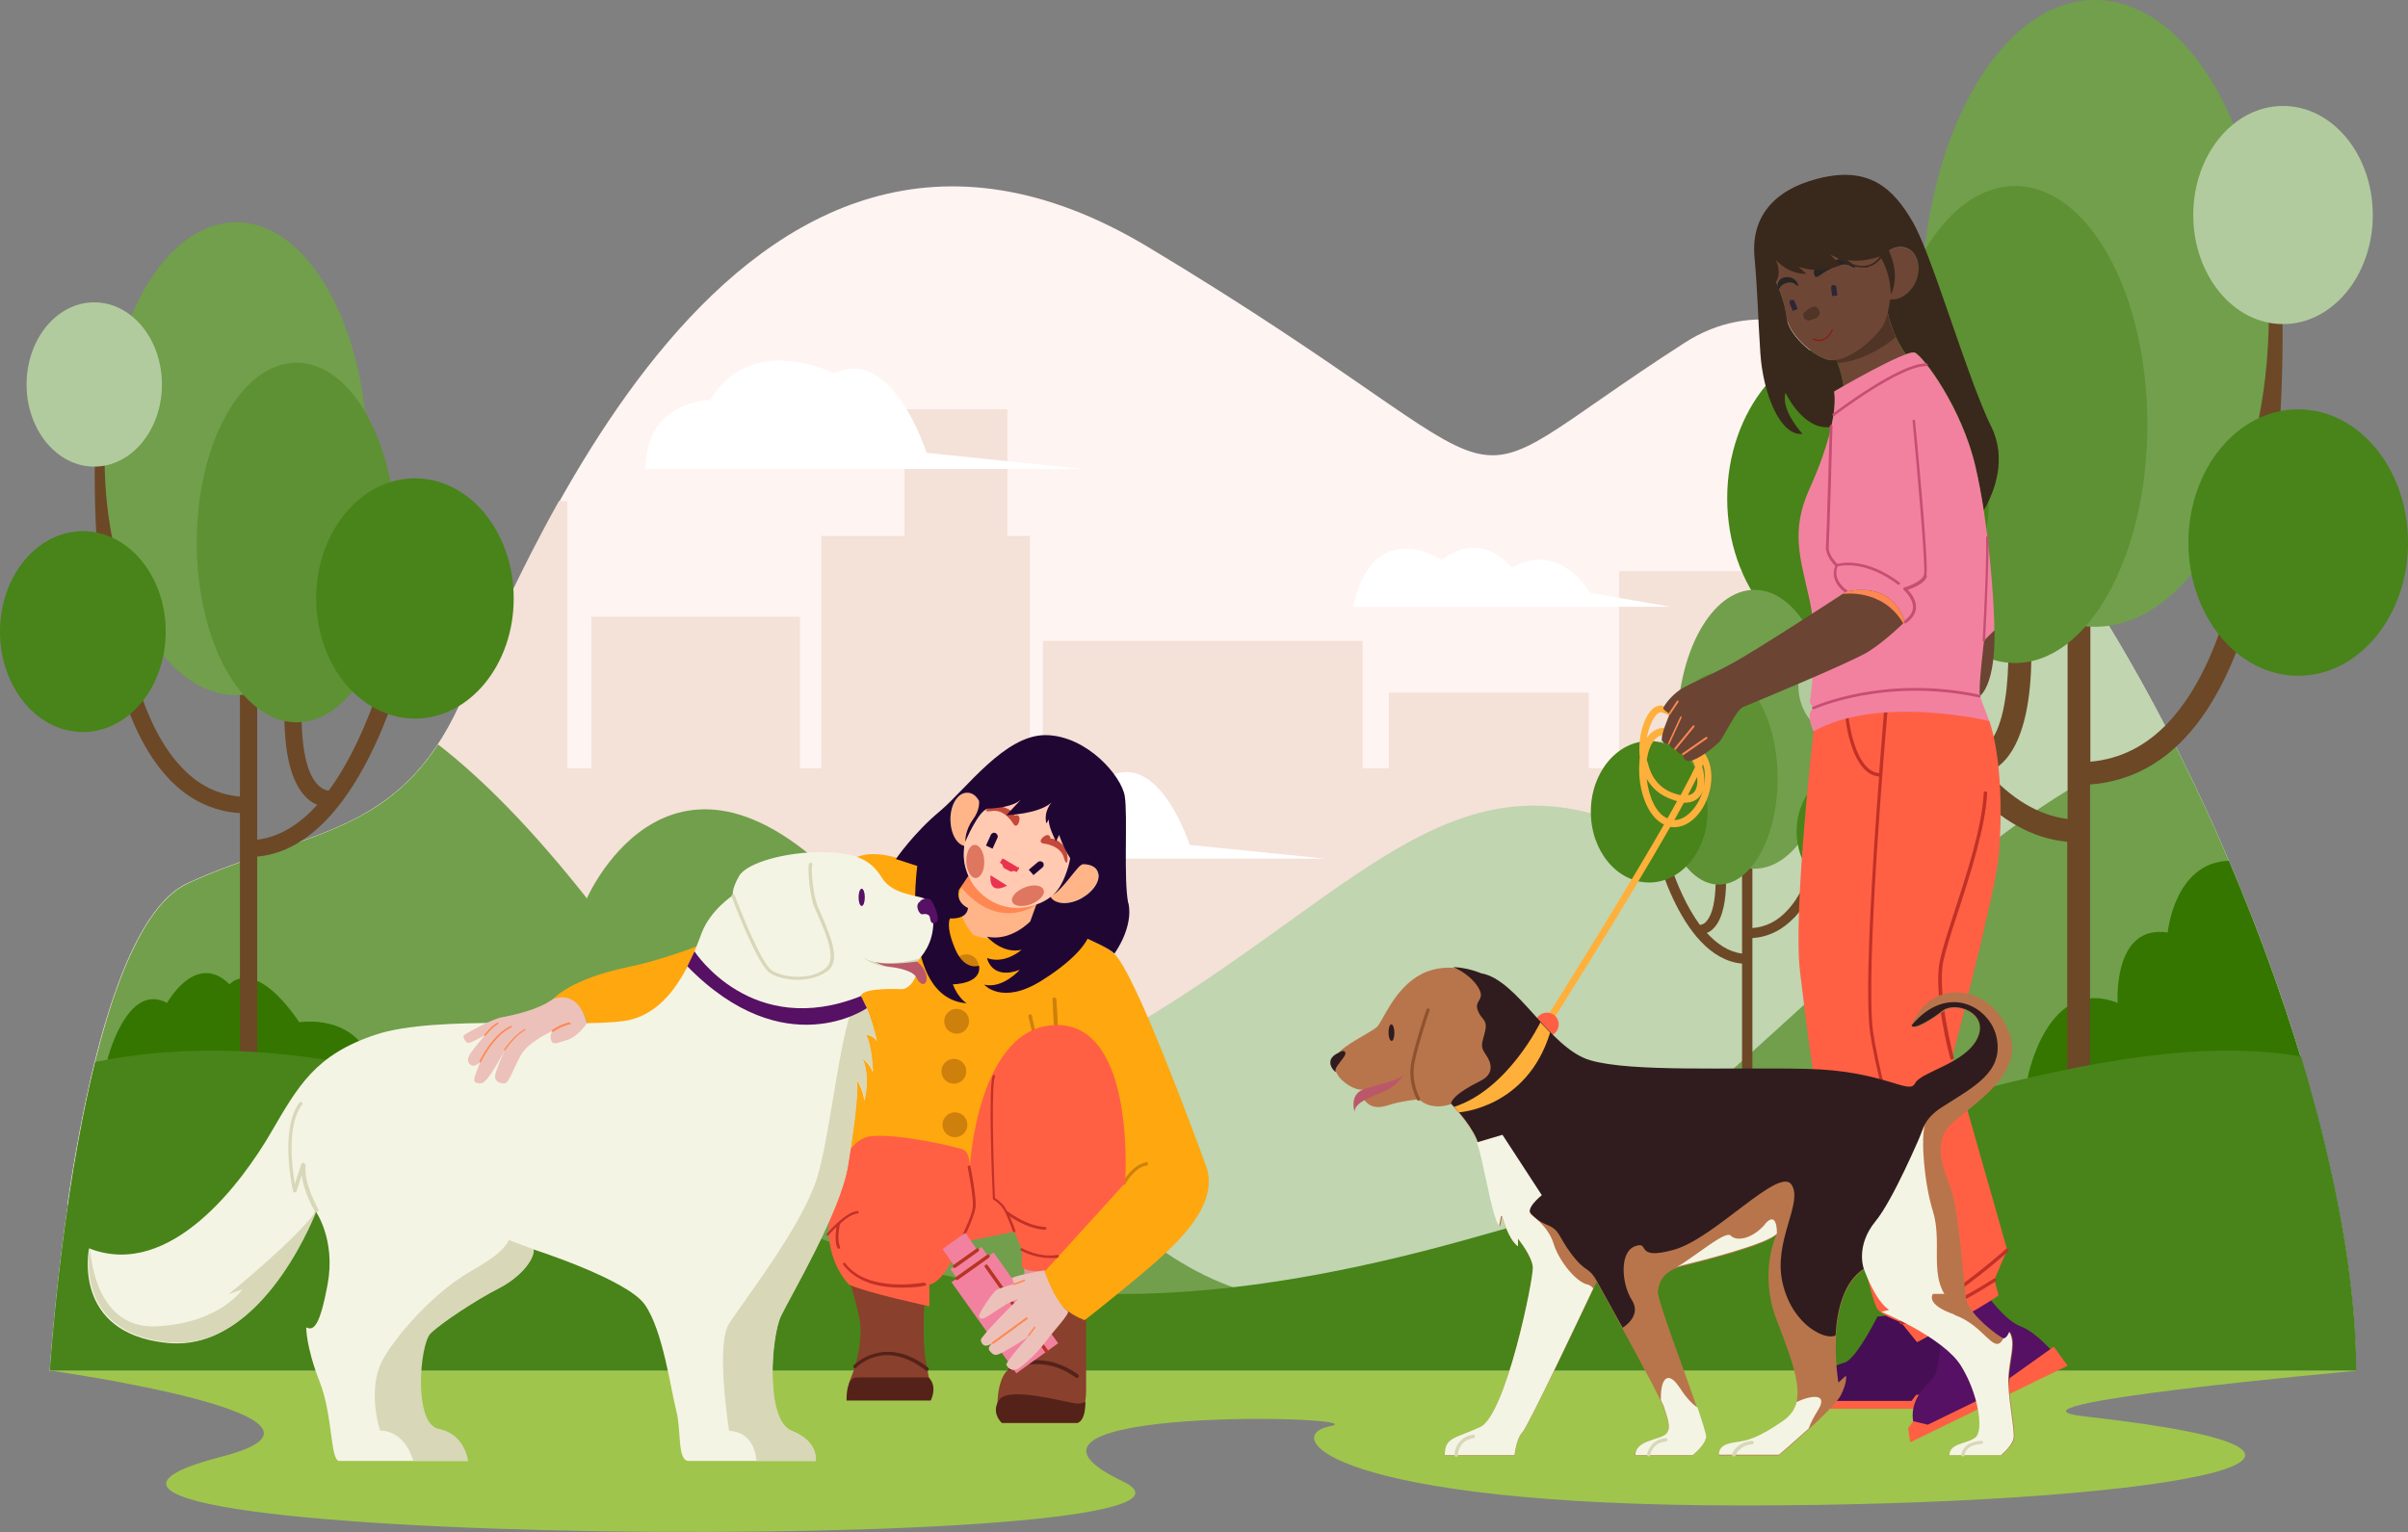 <?xml version="1.0" encoding="UTF-8"?>
<svg id="Calque_2" xmlns="http://www.w3.org/2000/svg" version="1.1" viewBox="0 0 697.5 443.9">
  <rect x="0" y="0" width="697.5" height="443.9" fill="#808080" stroke="none"/>
  <!-- Generator: Adobe Illustrator 29.7.1, SVG Export Plug-In . SVG Version: 2.1.1 Build 8)  -->
  <defs>
    <style>
      .st0 {
        fill: #2c2636;
      }

      .st1 {
        fill: #ea344f;
      }

      .st2 {
        fill: #b2cb9e;
      }

      .st3 {
        fill: #ffa70e;
      }

      .st4 {
        fill: #c4493a;
      }

      .st5 {
        fill: #5d9133;
      }

      .st6 {
        fill: #f2819f;
      }

      .st7 {
        fill: #ecc1ba;
      }

      .st8 {
        fill: #460e54;
      }

      .st9 {
        fill: #de9595;
      }

      .st10 {
        fill: #d8d7b8;
      }

      .st11 {
        fill: #ff8752;
      }

      .st12 {
        fill: #89402d;
      }

      .st13 {
        fill: #9fc54d;
      }

      .st14 {
        fill: #f4f4e4;
      }

      .st15 {
        fill: #488419;
      }

      .st16 {
        fill: #f4e1d7;
      }

      .st17 {
        fill: #c0d5b0;
      }

      .st18 {
        fill: #561064;
      }

      .st19 {
        fill: #200633;
      }

      .st20 {
        fill: #301c1e;
      }

      .st21 {
        fill: #df7660;
      }

      .st22 {
        fill: #719f4c;
      }

      .st23 {
        fill: #ffb588;
      }

      .st24 {
        fill: #ce800d;
      }

      .st25 {
        fill: #6b4433;
      }

      .st26 {
        fill: #ba586a;
      }

      .st27 {
        fill: #fff;
      }

      .st28 {
        fill: #8e1711;
      }

      .st29 {
        fill: #fef4f2;
      }

      .st30 {
        fill: #39281c;
      }

      .st31 {
        fill: #c13127;
      }

      .st32 {
        fill: #8e5230;
      }

      .st33 {
        fill: #b8754b;
      }

      .st34 {
        fill: #ff6044;
      }

      .st35 {
        fill: #503426;
      }

      .st36 {
        fill: #c64e73;
      }

      .st37 {
        fill: #ffb03b;
      }

      .st38 {
        fill: #542218;
      }

      .st39 {
        fill: #b73423;
      }

      .st40 {
        fill: #6c4826;
      }

      .st41 {
        fill: #ffcab1;
      }

      .st42 {
        fill: #272525;
      }

      .st43 {
        fill: #347600;
      }

      .st44 {
        fill: #6e4635;
      }
    </style>
  </defs>
  <g id="OBJECTS">
    <g>
      <g>
        <path class="st29" d="M14.4,397.2s8-126.4,40-141.2c32-14.8,59.4-13,77.2-48.4C149.4,172.2,211.8-1,332.6,71.6c120.8,72.6,78.9,76.9,155.4,27.7,76.4-49.1,194.4,181.9,194.4,297.9H14.4Z"/>
        <g>
          <path class="st16" d="M526.9,222.6v-57.1h-57.9v57.1h-8.8v-21.9h-57.9v21.9h-7.6v-36.9h-92.6v36.9h-3.8v-67.3h-6.5v-36.7h-29.8v36.7h-24.1v67.3h-6.2v-43.9h-60.4v43.9h-7v-77.4h-2.4c-14.8,26.4-24.8,51.2-30.4,62.3-17.8,35.4-45.2,33.6-77.2,48.4-18.8,8.7-29.3,55.7-34.8,93.1h657.5c-7.8-39.9-23.6-85.1-43.8-126.4h-106.5,0Z"/>
          <path class="st17" d="M14.4,397.2h668c0-67.8-40.3-175-89.1-242.5-2-1-4-1.9-5.9-2.7-79.1-31.2-116.4,87.1-116.4,87.1-63.5-26.1-91.5,44.1-194.3,83.1-70.8,26.9-136.5-41.5-170.5-86.7-14.8,8.6-32.4,11.5-51.7,20.4-32,14.8-40,141.2-40,141.2h0Z"/>
          <g>
            <path class="st27" d="M392,175.8h91.9l-23.2-4s-8.9-15.3-22.8-7.3c0,0-8.3-11.3-20.3-2.3,0,0-19.7-13.2-25.7,13.6Z"/>
            <path class="st27" d="M187.1,135.9h126.8l-45.5-4.7s-9.9-31.3-26.8-23c0,0-23.9-12.3-35.9,7.7,0,0-18.7,0-18.7,20h0Z"/>
            <path class="st27" d="M274.2,248.8h109.8l-39.4-4s-8.6-27.1-23.2-19.9c0,0-20.6-10.7-31,6.6,0,0-16.1,0-16.1,17.3h0Z"/>
          </g>
          <path class="st22" d="M54.4,256c-32,14.8-40,141.2-40,141.2h668c0-49.6-21.5-120.1-52.2-180.9-61.6,8.7-163.7,151.2-230.8,160.4-70.9,9.7-96-52.5-149.8-114.2-53.8-61.7-79.6-2.2-79.6-2.2-15.8-20-30.1-34.5-43.1-44.6-17.8,27.1-43.2,26.7-72.5,40.3h0Z"/>
          <g>
            <path class="st43" d="M627.9,270.2c-16-2.5-14.5,20.4-14.5,20.4-20.5-8.1-26.1,21.8-26.1,21.8l82.5,5.7c-6.2-22.5-14.5-45.9-24.2-68.7-15.8.5-17.7,20.8-17.7,20.8h0Z"/>
            <path class="st43" d="M31.1,307.1s5.6-22.8,17.3-16.5c0,0,8.3-15.1,18.1-5.4,0,0,6.9-8.4,20.2,11,0,0,17.7-3,21.8,14.2l-77.5-3.3h0Z"/>
          </g>
          <g>
            <g>
              <path class="st40" d="M117.1,181.6c-1.3-.3-2.7.6-2.9,1.9,0,.4-6,28-19,45.6-1.3-.2-2.5-.9-3.5-2.1-6-6.9-4.4-27.6-3.3-35,.2-1.4-.7-2.6-2.1-2.8-1.3-.2-2.6.7-2.8,2.1-.4,2.9-4.1,29.1,4.5,39,1.1,1.3,2.4,2.3,3.9,2.9-4.9,5.4-10.7,9.3-17.4,10.1v-82.1c0-1.4-1.1-2.5-2.5-2.5s-2.5,1.1-2.5,2.5v69.6c-6.6-.6-12.3-3.4-17.2-8.8-24.7-26.5-19.4-102.6-19.3-103.3,0-1.4-.9-2.6-2.3-2.7-1.4,0-2.6.9-2.7,2.3-.2,3.2-5.5,78.9,20.6,107,5.8,6.3,12.9,9.8,20.9,10.3v76.7c0,1.4,1.1,2.5,2.5,2.5s2.5-1.1,2.5-2.5v-64.1c31.6-2.9,44.1-61.2,44.6-63.7.3-1.3-.6-2.7-1.9-2.9h0Z"/>
              <g>
                <ellipse class="st22" cx="68.4" cy="132.9" rx="38.1" ry="68.5"/>
                <ellipse class="st5" cx="85.9" cy="157.2" rx="28.9" ry="52.1"/>
                <ellipse class="st15" cx="120.2" cy="173.4" rx="28.6" ry="34.8"/>
                <ellipse class="st15" cx="24" cy="183" rx="24" ry="29.1"/>
                <ellipse class="st2" cx="27.3" cy="111.4" rx="19.6" ry="23.8"/>
              </g>
            </g>
            <g>
              <path class="st40" d="M542.3,155.3c1.8-.4,3.5.8,3.9,2.6.1.5,8,37.1,25.2,60.4,1.8-.3,3.3-1.2,4.6-2.7,7.9-9.2,5.8-36.6,4.4-46.4-.3-1.8,1-3.5,2.8-3.7,1.8-.3,3.5,1,3.7,2.8.6,3.9,5.4,38.6-5.9,51.7-1.5,1.7-3.2,3-5.1,3.9,6.5,7.2,14.2,12.3,23,13.4v-108.8c0-1.8,1.5-3.3,3.3-3.3s3.3,1.5,3.3,3.3v92.2c8.8-.8,16.3-4.6,22.8-11.6,32.7-35.2,25.7-135.9,25.6-136.9-.1-1.8,1.2-3.4,3-3.5,1.8-.1,3.4,1.2,3.5,3,.3,4.2,7.3,104.6-27.3,141.9-7.7,8.3-17,12.9-27.7,13.7v101.6c0,1.8-1.5,3.3-3.3,3.3s-3.3-1.5-3.3-3.3v-85c-41.8-3.9-58.4-81.1-59.1-84.5-.4-1.8.8-3.5,2.5-3.9h0Z"/>
              <g>
                <ellipse class="st22" cx="606.8" cy="90.8" rx="50.4" ry="90.8"/>
                <ellipse class="st5" cx="583.7" cy="123" rx="38.3" ry="69.1"/>
                <ellipse class="st15" cx="538.2" cy="144.4" rx="37.9" ry="46.1"/>
                <ellipse class="st15" cx="665.7" cy="157.2" rx="31.8" ry="38.6"/>
                <ellipse class="st2" cx="661.3" cy="62.3" rx="26" ry="31.6"/>
              </g>
            </g>
            <g>
              <path class="st40" d="M479.5,240c.8-.2,1.6.3,1.7,1.1,0,.2,3.5,16.5,11.2,26.9.8-.1,1.5-.5,2-1.2,3.5-4.1,2.6-16.3,2-20.7-.1-.8.4-1.5,1.2-1.7.8-.1,1.5.4,1.7,1.2.3,1.7,2.4,17.2-2.6,23-.7.8-1.4,1.4-2.3,1.7,2.9,3.2,6.3,5.5,10.2,6v-48.4c0-.8.7-1.5,1.5-1.5s1.5.7,1.5,1.5v41c3.9-.3,7.3-2,10.2-5.2,14.5-15.6,11.4-60.5,11.4-60.9,0-.8.5-1.5,1.3-1.6.8,0,1.5.6,1.6,1.4.1,1.9,3.2,46.6-12.2,63.1-3.5,3.7-7.6,5.8-12.3,6.1v45.2c0,.8-.7,1.5-1.5,1.5s-1.5-.7-1.5-1.5v-37.8c-18.6-1.7-26-36.1-26.3-37.6-.2-.8.3-1.6,1.1-1.7h0Z"/>
              <g>
                <ellipse class="st22" cx="508.2" cy="211.3" rx="22.4" ry="40.4"/>
                <ellipse class="st5" cx="497.9" cy="225.6" rx="17" ry="30.7"/>
                <ellipse class="st15" cx="477.7" cy="235.2" rx="16.9" ry="20.5"/>
                <ellipse class="st15" cx="534.5" cy="240.9" rx="14.1" ry="17.2"/>
                <ellipse class="st2" cx="532.5" cy="198.6" rx="11.6" ry="14.1"/>
              </g>
            </g>
          </g>
          <path class="st15" d="M666.4,306.1c-54.3-9.4-129.5,21.8-242.1,53.2-138.3,38.5-184.6-1.9-275.1-37.1-55.9-21.7-97.8-19.4-121.6-14.5-10,40.5-13.1,89.4-13.1,89.4h668c0-26-6-57.9-16-91.1h0Z"/>
          <path class="st13" d="M14.4,397.2h668s-109.3,9.8-78.5,13.2c102.9,11.5,19.1,25.8-99.2,25.8s-134.4-20.1-119.3-23c15-3-106.4-6-60.2,16s-362.3,19-260.8-7.2c44.8-11.6-50-24.9-50-24.9h0Z"/>
        </g>
      </g>
      <g>
        <g>
          <g>
            <g>
              <g>
                <path class="st12" d="M246.6,372.9s1.3,4,2.3,8.8c1,4.8-.2,10.7-1.2,14.1s-1.9,4.3-1.9,6.2h23.8s-.5-2.3-1.5-8-.6-19.8.6-22.5c1.1-2.7-24.8-9.5-22.2,1.3h0Z"/>
                <g>
                  <path class="st38" d="M248.4,399.2s-3.2-1.1-3.2,6.6h24.4s2.1-4-.6-6.7h-20.6Z"/>
                  <path class="st38" d="M268.9,396.3c-12.7-9.9-21.5-.8-21.6-.7-.2.2-.2.5,0,.7s.5.2.7,0c.3-.4,8.3-8.5,20.2.8,0,0,.2.1.3.1s.3,0,.4-.2c.2-.2.1-.5,0-.7h0Z"/>
                </g>
              </g>
              <g>
                <polygon class="st9" points="296.6 365.8 297.2 383.1 311.6 383.1 313.9 364.5 296.6 365.8"/>
                <path class="st12" d="M289,407.8h24.4s1.2.1,1.2-5.1v-23.8s-14.1-5.8-21.1,1.5l-.9,16.1s-3.7,1.4-3.7,11.3h0Z"/>
                <path class="st38" d="M314.4,406.1s-.8.8-3.2.5-18.9-4.9-21.7-1.1c-2.7,3.8.7,6.8.7,6.8h21.8s2.4-.1,2.4-6.2h0Z"/>
                <path class="st38" d="M312.3,398.3c-10.7-7.8-19.8-2.3-19.9-2.2-.2.1-.3.5-.2.7.1.2.5.3.7.2,0,0,8.6-5.2,18.8,2.2,0,0,.2,0,.3,0,.1,0,.3,0,.4-.2.2-.2.1-.5-.1-.7h0Z"/>
              </g>
            </g>
            <g>
              <path class="st23" d="M301.3,261.7s-5.7,7.2-6,18.1c0,0-19.4-1.2-26.9-15.5,0,0,12.1-5.9,14.1-15.5l18.8,12.9h0Z"/>
              <path class="st11" d="M282.5,248.8c-.6,3.1-2.3,5.8-4.3,8.1,11.1,13.3,21.9,5.3,21.9,5.3h.8c.2-.3.4-.5.4-.5l-18.8-12.9h0Z"/>
            </g>
            <g>
              <path class="st3" d="M298.2,267s18.5,3.9,24.4,9.2c6,5.3,22.4,49.9,26.7,61.5,4.3,11.6-8.7,23.2-20.1,32.7-11.4,9.4-15,12.1-15,12.1,0,0-11.4-3.5-11.7-15.9,0,0,16.9-16.8,23.2-23.6l-85.5-2.6,4.6-61.2s-35.6,15.5-42.8,17c-7.3,1.5-25.3.2-25.3.2l-6.6.2s-1.8-8.9-9.9-7.1c0,0,4.8-5.8,21.7-9.3s41.3-14,53.1-23c11.7-8.9,13.7-10.2,20.3-9.6,6.6.7,24,8,24,8,0,0-4.8,6.4,2.6,15.3,0,0,10.3,4.4,16.5-3.9h0Z"/>
              <g>
                <g>
                  <circle class="st24" cx="276.3" cy="310.4" r="3.6"/>
                  <circle class="st24" cx="277.1" cy="295.9" r="3.6"/>
                  <path class="st24" d="M283.5,280.1c0,2-1.6,3.6-3.6,3.6s-3.6-1.6-3.6-3.6,1.6-3.6,3.6-3.6,3.6,1.6,3.6,3.6Z"/>
                  <path class="st24" d="M280.2,325.9c0,2-1.6,3.6-3.6,3.6s-3.6-1.6-3.6-3.6,1.6-3.6,3.6-3.6,3.6,1.6,3.6,3.6Z"/>
                </g>
                <g>
                  <path class="st24" d="M332,336.8c-4.1.7-6.7,5.6-6.8,5.8-.1.2,0,.5.2.7,0,0,.1,0,.2,0,.2,0,.4-.1.4-.3,0,0,2.5-4.7,6.1-5.3.3,0,.5-.3.4-.6,0-.3-.3-.5-.6-.4Z"/>
                  <path class="st24" d="M305.9,289.5c0-.3-.3-.5-.5-.5-.3,0-.5.2-.5.5,0,1.1.6,17,2.6,30.6-5-8.1-8.6-25.6-8.6-25.8,0-.3-.3-.4-.6-.4-.3,0-.4.3-.4.6.2.8,4.3,20.6,10,27.8,1.2,7.6,2.9,14.2,5.2,16.6.1.1.2.1.4.1s.2,0,.4-.1c.2-.2.2-.5,0-.7-6.2-6.4-7.8-48.4-7.9-48.8h0Z"/>
                </g>
              </g>
            </g>
            <g>
              <path class="st34" d="M302.6,368.1s-4.6.9-6.6-1v-5.1l-2.2-5.1-15.6,3.1s-4.4,11.5-9,12.2v6.3s-18.5-4-23.3-6.3c0,0-6.6-6.4-5.8-17.8.7-11.4,4.5-24.4,12.3-25.2,7.8-.8,25,3.1,26.8,4s1.7,5,1.7,5c0,0,2.3-41.2,25.3-41.2s19.7,45.8,19.7,45.8l-23,25.3h0Z"/>
              <g>
                <path class="st31" d="M292.3,352.3c2,1.4,6.3,3.9,10.4,4h0c.2,0,.4-.2.4-.4,0-.2-.1-.4-.4-.4-5.1-.2-10.5-4.2-11.1-4.7-.2-.4-.4-.8-.6-1.1-.9-1.3-2.3-2.3-2.8-2.6-.6-13.2-1-33.3,0-35.1.1-.2,0-.4-.1-.5s-.4,0-.5.1c-1.4,2.6-.2,32.3,0,35.7,0,.1,0,.2.2.3,0,0,1.8,1.1,2.7,2.5,1,1.4,2.9,6.6,2.9,6.7,0,.1.2.2.4.2s0,0,.1,0c.2,0,.3-.3.2-.5,0-.1-.9-2.5-1.8-4.4h0Z"/>
                <path class="st31" d="M306.3,363.6c-5.4.9-10.1-1.9-10.2-1.9-.2-.1-.4,0-.5.1-.1.2,0,.4.1.5s3.8,2.2,8.4,2.2,1.5,0,2.3-.2c.2,0,.3-.2.3-.4,0-.2-.2-.3-.4-.3h0Z"/>
                <path class="st31" d="M280.6,337.8c-.2,0-.3.2-.3.4,0,0,1.7,8.4,1.5,11.4-.2,3-4,10.1-4,10.2,0,.2,0,.4.2.5,0,0,.1,0,.2,0,.1,0,.3,0,.3-.2.2-.3,3.8-7.4,4.1-10.5.2-3.1-1.4-11.2-1.5-11.6,0-.2-.2-.3-.4-.3Z"/>
                <path class="st31" d="M267.7,371.6c-.2,0-16.3,3.2-22.9-5.6-.1-.2-.4-.2-.5,0-.2.1-.2.4,0,.5,4.1,5.4,11.2,6.6,16.6,6.6s6.8-.6,7.1-.6c.2,0,.3-.2.3-.4,0-.2-.2-.3-.4-.3h0Z"/>
                <path class="st31" d="M243.2,360.9c-.8-2.2,0-5.7.1-6.3,1.6-1.5,3.6-2.9,5.1-3,.2,0,.4-.2.3-.4,0-.2-.2-.4-.4-.3-3.6.4-8.6,6.3-8.8,6.6-.1.2-.1.4,0,.5,0,0,.2,0,.2,0s.2,0,.3-.1c0,0,.9-1.1,2.3-2.4-.2,1.4-.5,3.9.1,5.7,0,.1.1.3.2.4,0,.1.2.2.3.2s.1,0,.2,0c.2,0,.3-.3.2-.5,0-.1,0-.2-.1-.3h0Z"/>
              </g>
            </g>
            <g>
              <g>
                <path class="st23" d="M313.3,260.2c.8-.5,1.6-1,2.2-1.6,1.8-1.6,2.8-3.5,2.6-5.2,0-.4-.2-.8-.4-1.2-1-1.8-3.6-2.3-6.5-1.5-.9.2-1.7.6-2.6,1.1-3.8,2.1-5.8,5.7-4.5,8,0,0,0,0,0,.1h0c1.4,2.2,5.4,2.3,9,.3h0Z"/>
                <path class="st23" d="M280.2,229.7c-2.6,0-4.8,3.4-4.9,7.7,0,3.9,1.7,7.1,4,7.7h0c.2,0,.5.1.7.1,2.6,0,4.8-3.4,4.9-7.7,0-1.1-.1-2.2-.4-3.1-.7-2.8-2.4-4.7-4.4-4.7h0Z"/>
              </g>
              <path class="st41" d="M286.5,260.7c2.9,1.8,6.2,2.6,9.4,2.3,4.8-.3,9.4-2.9,12.1-7.3l10.4-16.6-26.5-16.6-10.4,16.6c-1.9,3-2.6,6.4-2.3,9.6.4,4.7,2.9,9.2,7.2,11.9h0Z"/>
              <g>
                <g>
                  <path class="st4" d="M302.2,244.4s5,.4,6,4.2,1.8-1.2-.2-3.6c-2.1-2.3-3.7-2-3.7-2,0,0,0-.6-.4-.9-1-.8-3.8,1.9-1.7,2.3h0Z"/>
                  <path class="st4" d="M293.5,238.7s-2.4-4.4-6.3-3.7c-3.9.6.3-2.2,3.3-1.2,3,.9,3.4,2.5,3.4,2.5,0,0,.6-.2,1,0,1.1.6-.2,4.2-1.3,2.5Z"/>
                </g>
                <g>
                  <path class="st21" d="M293.2,261.2c-.5-1.3,1.2-3.1,3.7-4.1s5-.6,5.4.8c.5,1.3-1.2,3.1-3.7,4.1-2.5.9-5,.6-5.4-.8Z"/>
                  <path class="st21" d="M282.3,244.8c-1.4,0-2.5,2.3-2.4,4.9.1,2.7,1.4,4.8,2.8,4.7s2.5-2.3,2.4-4.9c-.1-2.7-1.4-4.8-2.8-4.7Z"/>
                </g>
                <path class="st1" d="M294.9,251.3h-.1c0,0-1.8-1.1-1.8-1.1l-.4-.2-1.8-1.1h-.1c-.2-.2-.4-.2-.4,0l-.6.9c0,.1,0,.3.2.4h.1c0,0,.6.5.5.9,0,0-.1.1.6.6.1,0,.2.1.4.2l.4.2c0,0,.2.1.4.2.7.4.8.2.8.2.3-.3,1,0,1,0h.1c.2.2.4.2.4,0l.6-.9c0-.1,0-.3-.2-.4h0Z"/>
                <path class="st1" d="M286.9,253.6l4.8,3s-5.3,3.2-4.8-3Z"/>
                <g>
                  <path class="st19" d="M287.5,245.9l-1.9-.9,1.4-3.1c.2-.5.9-.8,1.4-.5h0c.2.1.4.3.5.5.1.3.2.6,0,.9l-1.4,3.1h0Z"/>
                  <path class="st19" d="M299.4,253.6l-1.4-1.6,2.6-2.2c.5-.4,1.1-.3,1.5.1h0c.2.2.2.4.2.7,0,.3-.1.6-.4.8l-2.6,2.2h0Z"/>
                </g>
              </g>
              <path class="st19" d="M326.8,261.7c-1.4-7.1-.1-25.2-1-31s-10.9-17.5-22.8-17.7-23.1,15.6-30.7,22c-7.6,6.3-12.8,13.9-12.8,13.9l6.2,2s-5.3,38.2,14.3,39.8c0,0-2.5-1.5-4-5.5,0,0,8.4,0,7.6-5.4,0,0-4.2,1.7-7-5s-1.4-8.7-1.4-8.7c0,0,4.8.5,5.2-3,0,0-3.4-1.4-2.7-4.9,0-.2.1-.5.3-.7l2.5-3.7h0c-.7-1.6-1.2-3.3-1.3-5.1-.1-1.2,0-2.4.1-3.6-2.3-.6-4-3.8-4-7.7,0-4.3,2.2-7.8,4.9-7.7,1.4,0,2.6.9,3.4,2.4,0,.3.3,2.5-1.8,5.4-2.3,3.1-2.2,6.4-2.2,6.4,0,0,3.9-9.3,6.6-9.6h0c2.6-.1,7.5-.6,9.6-2.7l-4.3,4.6s9.4-.3,13.1-3.7c0,0-2.4,2.6-1.5,6.1l.7-1.2s-.3,1.8,2.1,6.4l.9-1.9s.9,3.1,3.2,6.8h0s-1.2,7.1-4.9,10.6c0,0,1.3-.7,4.4-4.5,2.5-3.1,3.3-4.2,4.2-4.4,1.9,0,3.4.6,4.1,1.8.2.4.3.8.4,1.2.2,1.6-.8,3.6-2.6,5.2-.6.6-1.4,1.1-2.2,1.6-3.7,2.1-7.7,1.9-9.1-.3h0c-1.3,1-2.7,1.7-4.1,2.2l-1.8,4.9s-5.6,5.9-12.5,4.4c0,0,4.4,5.1,10,3.8,0,0-4.7,4.3-10,2.4,0,0,1.3,6.5,9.5,3.4,0,0-5,5.6-10.3,4.3,0,0,5.1,6,16.5-1.1,11.4-7.1,13.4-12.2,13.4-12.2,0,0,6.5,2.8,7.8,4.3,0,0,5.5-7.4,4.1-14.5h0Z"/>
            </g>
          </g>
          <g>
            <g>
              <path class="st14" d="M265,279.1s3.5-2.8,4.8-7.7c1.3-4.9.2-10.3-2.1-11.1-2.2-.9-9.3-1.2-12.2-5.9-2.9-4.7-6.7-7.4-17.2-7.5s-21.9,3-24.2,6.9c-2.3,4-1.8,5.6-1.8,5.6,0,0-6.5,4.3-9,10.8s-8.3,23.5-22.4,25.6-54.6-1.9-72.1,4c-17.5,5.8-22.4,14.8-30.4,28.5s-28.9,42.7-52.6,33.4c0,0-5.2,24.6,22.6,27.4,27.8,2.9,43-38.2,43-38.2,0,0,5.9,8.2,3.5,21.2s-4.3,13.4-6.2,12.5c0,0-.1,5.5,3.8,15.5,4,10,3.1,23.2,5.8,23.2h37.1s-.9-7.8-8.4-9.2c-7.6-1.4-5.6-24.6-2.5-27.7s13.5-9.9,19.8-13.1c6.3-3.2,10.4-8.4,10.2-11.3,0,0,26.9,8.6,32.2,15.9s7.7,25.2,9.2,30.9c1.5,5.7.2,14.5,3.6,14.5h36.7s1-5.6-6.9-8.7-5.9-27.5-3.2-33.2,17.1-29.9,19.4-43.4c2.2-13.5,3-21.3,2.7-25.2,0,0,2.1,3.5,2.1,6.2,0,0,1.9-6.7-.5-12.3,0,0,2.5,1.9,3,4,0,0-.2-7.6-2-10.9,0,0,2.5.2,3.2,2,0,0-2-8.8-4.3-12.2s8.8-3.1,11.4-3c2.6.1,5.6-4.4,3.9-7.5h0Z"/>
              <g>
                <path class="st10" d="M133.9,369.9c-6.7,4.1-17.2,14.3-22.6,23.3s-1.2,21.3-1.2,21.3c7.6.2,9.6,8.8,9.6,8.8h15.9s-.9-7.8-8.4-9.2c-7.6-1.4-5.6-24.6-2.5-27.7s13.5-9.9,19.8-13.1c5.9-3,9.8-7.7,10.1-10.6v-.7s-7.2-2.7-7.2-2.7c-2,4-6.8,6.5-13.5,10.5h0Z"/>
                <path class="st10" d="M249.5,288.6c-5.7,2-8.4,39.1-13,53.2s-21.3,35.4-25.3,41.7c-4,6.3,0,31.1,0,31.1,7.8.3,7.9,8.7,7.9,8.7h17.2s1-5.6-6.9-8.7-5.9-27.5-3.2-33.2,17.1-29.9,19.4-43.4c2.2-13.5,3-21.3,2.7-25.2,0,0,2.1,3.5,2.1,6.2,0,0,1.9-6.7-.5-12.3,0,0,2.5,1.9,3,4,0,0-.2-7.6-2-10.9,0,0,2.5.2,3.2,2,0,0-2-8.8-4.3-12.2-.2-.4-.3-.7-.3-1h0Z"/>
                <path class="st10" d="M223.1,282c1.8,1.1,4.8,1.9,7.9,1.9s7-.9,9.2-3c3.3-3.2,0-10.5-2.3-15.9-.8-1.7-1.4-3.2-1.6-4.1-1-3.9-1.4-9.5-1-10.2.1-.2,0-.5-.2-.7-.2-.1-.5,0-.7.2-.6,1.1.1,7.6.9,10.9.2,1,.9,2.5,1.7,4.3,2.1,4.8,5.3,12.1,2.5,14.8-3.9,3.9-12.4,3.3-15.9,1-2.9-1.9-8.8-16.4-10.8-21.8,0-.3-.4-.4-.6-.3s-.4.4-.3.6c.3.8,7.4,19.9,11.2,22.3h0Z"/>
                <path class="st10" d="M266.5,277.7s-11.9,3.4-16.9-.6c0,0,3,3,9,3.2,5.6.2,6.8,1.9,6.6,2.9.5-1.3.6-2.8-.1-4,0,0,.6-.5,1.5-1.5h0Z"/>
                <path class="st10" d="M88.3,337.5c0-.3-.1-.5-.4-.6-.2,0-.5,0-.6.3l-1.9,5.9c-.8-4.7-2.4-17.1,2.1-23,.2-.2.1-.5,0-.7-.2-.2-.5-.1-.7,0-5.9,7.7-2.1,25-1.9,25.7,0,.2.2.4.5.4.2,0,.4-.1.5-.4l1.5-4.6c.6,4.9,3.6,10.2,3.8,10.5,0,0,0,.1.2.1-5.8,8.2-25.2,23.9-25.2,23.9l4-1.4s-6.5,9.8-24.9,10.7c-18.5.9-19.2-22.8-19.2-22.8,0,0-5.2,24.6,22.6,27.4,26.1,2.7,41.1-33.3,42.9-37.8,0,0,.1,0,.2,0s.2,0,.2,0c.2-.1.3-.4.2-.7,0,0-4.6-8.1-3.6-13.2h0Z"/>
              </g>
            </g>
            <g>
              <path class="st18" d="M250.5,260c0,1.4-.4,2.5-.9,2.5s-.9-1.1-.9-2.5.4-2.5.9-2.5.9,1.1.9,2.5Z"/>
              <path class="st26" d="M257.6,280.1s6.8.7,7.9,3.2,3.1,2.4,2.9-.2-2.8-4.5-2.8-4.5c0,0-8.6,1.3-12,.1,0,0,1.9,1.2,4,1.4h0Z"/>
              <path class="st18" d="M266.5,261.1s1.6-1.4,2.9-.5c1.2.9,3.1,6,1.8,6.7s-1.7-.3-1.8-1.3c-.1-1.1-1.2-1.3-2.2-1.1s-2.4-2.9-.6-3.7h0Z"/>
              <path class="st18" d="M201.2,275.7s16.5,25.6,48.2,12.9l1.7,3.5s-23.8,16.7-52-12.1l2.1-4.4Z"/>
            </g>
          </g>
          <g>
            <g>
              <g>
                <polygon class="st6" points="286.2 364 284.3 361.3 283.1 362.2 279.6 357.2 273 361.9 276.5 366.9 275.3 367.7 277.2 370.4 275.6 371.5 294.4 397.9 306.5 389.2 287.8 362.9 286.2 364"/>
                <g>
                  <path class="st39" d="M285.9,363.6l-9,6.4c-.2.2-.3.5-.1.7s.5.3.7.1l9-6.4c.2-.2.3-.5.1-.7s-.5-.3-.7-.1Z"/>
                  <path class="st39" d="M276.8,367.3l6.6-4.7c.2-.2.3-.5.1-.7s-.5-.3-.7-.1l-6.6,4.7c-.2.2-.3.5-.1.7s.5.3.7.1Z"/>
                  <path class="st39" d="M285.4,366.5c-.2.2-.3.5-.1.7l17.5,24.7c.2.2.5.3.7.1s.3-.5.1-.7l-17.5-24.7c-.2-.2-.5-.3-.7-.1Z"/>
                </g>
              </g>
              <g>
                <path class="st7" d="M302.6,368.1s-7.6,1.2-9.5,2.2l.7,1.7s-4.1,1.1-5.2,1.8c-1.1.7-5.5,7.2-5,7.8.5.6.8.7,2.1,0s5.4-3.6,6.4-4c1-.5,2.8-1.2,2.8-1.2,0,0-11,10.9-10.8,11.9s.9,2.5,3.3.9c0,0-1.5,1.2-.8,2.1.7.8,1.2,1.6,2.6,1.1,1.5-.5,7.8-4.3,8.8-5.3,0,0-6.9,7.7-6.5,8.4s1.4,2,3.1,1.2c1.7-.7,6.4-5.3,8.4-8.1,2-2.8,7.1-8.1,6.3-8.7-3.7-2.5-6.8-11.7-6.8-11.7h0Z"/>
                <g>
                  <path class="st11" d="M297.3,381.7l-9.9,7.2c-.1,0-.1.2,0,.4,0,0,.1.1.2.1s.1,0,.1,0l9.9-7.2c.1,0,.1-.2,0-.4,0-.1-.2-.1-.4,0h0Z"/>
                  <path class="st11" d="M300,384.4c-.1,0-.3,0-.4,0l-1.8,2.4c0,.1,0,.3,0,.4,0,0,.1,0,.1,0,0,0,.1,0,.2-.1l1.8-2.4c0-.1,0-.3,0-.4h0Z"/>
                  <path class="st11" d="M293.9,372.3s0,0,0,0l2.9-1.1c.1,0,.2-.2.1-.3s-.2-.2-.3-.1l-2.9,1.1c-.1,0-.2.2-.1.3,0,.1.1.2.2.2h0Z"/>
                </g>
              </g>
            </g>
            <g>
              <path class="st7" d="M170,296.5s-2.6,3.9-5.6,4.8-4.3,1.7-4.8,0,.5-2.6.5-2.6c0,0-5.8,2.6-8.3,5.7s-4.1,9.5-5.7,9.5-3.1-.7-2.6-2.7c.5-2,2.7-7,2.7-7,0,0-4.8,9.7-6.9,9.7s-2-.8-1.9-1.5,1.7-4.7,1.7-4.7c0,0-1.4,1.6-2.7.9-1.3-.8-.9-2.3,0-3.6s4.1-5.1,4.1-5.1c0,0-4.3,2.5-5,2.3s-1.6-1.9-1.1-2.3c.5-.4,7.7-4.5,10.8-5.1s10.6-2.1,14.9-5.3c0,0,7.3-3.4,9.9,7.1h0Z"/>
              <g>
                <path class="st11" d="M152,298.2c-2.9,1.4-5.9,5.7-6,5.9,0,.1,0,.3,0,.3,0,0,0,0,.1,0,0,0,.2,0,.2-.1,0,0,3-4.4,5.8-5.8.1,0,.2-.2.1-.3s-.2-.2-.3-.1h0Z"/>
                <path class="st11" d="M148.2,297.4c0-.1-.2-.2-.3-.1-5.1,2.2-8.9,9.9-9,10.2,0,.1,0,.3.1.3,0,0,0,0,.1,0,0,0,.2,0,.2-.1,0,0,3.8-7.8,8.8-10,.1,0,.2-.2.1-.3h0Z"/>
                <path class="st11" d="M165,296.2c-2.6.5-5,2.2-5.1,2.3-.1,0-.1.2,0,.4,0,0,.1.1.2.1s.1,0,.1,0c0,0,2.3-1.7,4.9-2.2.1,0,.2-.2.2-.3,0-.1-.2-.2-.3-.2h0Z"/>
                <path class="st11" d="M140.5,300.1c0,0,.1,0,.2-.1,0,0,2-2.5,3.6-3.3.1,0,.2-.2.1-.3s-.2-.2-.3-.1c-1.8.9-3.7,3.4-3.8,3.5,0,.1,0,.3,0,.4,0,0,.1,0,.1,0h0Z"/>
              </g>
            </g>
          </g>
        </g>
        <g>
          <g>
            <g>
              <path class="st37" d="M446.9,299.3c-.2,0-.4,0-.5-.1-.5-.3-.6-.9-.3-1.4,11.4-18,26.2-42,35.9-58.9-5.2-2.4-7.8-11.1-7.1-18.3,0-.4,0-.7.1-1-.7-5.9,1.2-12,3.7-14.2,1-.9,2.2-1.2,3.3-.8,5.3,1.9,11.1,6.9,11.8,13.7,2.9,4.3,2.2,10.3,0,14.7-2.4,4.7-6.3,7.2-10,6.6-12.6,22.1-32.9,54.3-36.2,59.4-.2.3-.5.5-.8.5h0ZM487.8,232.5c-.9,1.6-1.8,3.3-2.8,5.1,3.1,0,5.7-2.9,7.1-5.6,1.6-3.1,2.4-7.2,1.2-10.6,0,.2-.2.5-.3.7,1,3.2,1,6.5-.6,8.6-.8,1-2.2,1.9-4.6,1.9h0ZM477,225.8c.6,5.1,2.7,10,6,11.3,1-1.7,1.9-3.4,2.8-5-.3,0-.7-.2-1-.3-4-1.2-6.3-3.6-7.8-6.1h0ZM491.6,225.1c-.8,1.6-1.7,3.3-2.7,5.3.8-.1,1.4-.4,1.9-1,.7-.9,1-2.4.8-4.2h0ZM477,219.6c0,.5.1,1,.3,1.4.7,3.2,2.7,7.4,8,9,.5.1,1,.3,1.5.4,1.8-3.4,3.3-6.2,4.2-8.2-.4-1.1-.9-2.2-1.5-3.4-2.2-3.9-5.1-6.2-7.6-5.9-2.4.3-4.2,2.8-4.8,6.8h0ZM491.4,218.2c.2.4.4.7.5,1.1,0-.2,0-.3,0-.4-.2-.2-.4-.5-.6-.7h0ZM482.3,210.8c3,0,5.7,2.3,7.7,5.1,0,0,0,0,0-.1.3-.4.8-.5,1.2-.3-1.7-4.5-5.9-7.8-9.8-9.1-.1,0-.6-.2-1.4.5-1.2,1.1-2.4,3.7-3,6.9,1.1-1.6,2.7-2.7,4.5-2.9.2,0,.5,0,.7,0h0Z"/>
              <path class="st34" d="M451.5,296.8c0,1.9-1.5,3.4-3.4,3.4s-3.4-1.5-3.4-3.4,1.5-3.4,3.4-3.4,3.4,1.5,3.4,3.4Z"/>
            </g>
            <g>
              <g>
                <path class="st44" d="M554.9,81.7c-1.7,4-5.7,6.1-8.8,4.8-3.1-1.3-4.2-5.7-2.5-9.7s5.7-6.1,8.8-4.8,4.2,5.7,2.5,9.7Z"/>
                <g>
                  <path class="st44" d="M546.8,90.6s2.2,12.4,10.8,17l-23,10.9s.1-11.2-4.6-17.7l16.8-10.1h0Z"/>
                  <path class="st35" d="M546.8,90.6l-16.8,10.1c1,1.4,1.7,2.9,2.3,4.5,2.9-.2,9.5-1.5,16.8-7.5-1.8-3.8-2.4-7.2-2.4-7.2h0Z"/>
                </g>
                <path class="st44" d="M514.4,81.5s2.6,5.5,3.1,10.3,7.2,11.1,12.1,12.4c4.9,1.3,13.1-5.5,15.7-9.7s3-13.5,2.3-17.5c-.7-4-10.2-18.5-21.1-14.2-11,4.3-16.1,9.4-12,18.7h0Z"/>
                <g>
                  <g>
                    <path class="st42" d="M515.3,84.1s0-1.4,2.1-2.1c2.4-.8,3.1,1.2,3.4.8.3-.3-.8-2.7-3.4-2.5s-2.9,2.7-2.1,3.7h0Z"/>
                    <path class="st42" d="M527.1,79.8s6-4.5,8.8-2.8c2.9,1.7.7-.7-.7-1.5-2.9-1.7-7.3,2.1-7.7.9-.1-.4-2.4,1.6-2.1,2.7.2,1.1.5,1.5,1.7.7h0Z"/>
                  </g>
                  <g>
                    <path class="st35" d="M522.3,91s.2-.3.6-.7,2.8-2.4,3.6-1c.8,1.4.9,1.7-.2,2.7-.8.7-4.1-.8-4.1-.8"/>
                    <path class="st35" d="M524,90.2l.4-.2,1.7-.7h.1c.2-.1.3,0,.4.1l.5,1.2c0,.2,0,.3-.2.4h-.1c0,0-.6.4-.5.8,0,0,0,.2-.6.5-.1,0-.2,0-.3.1l-1.3.4c-.7.3-1-.3-1-.3h-.1c-.2.1-.3,0-.4-.1l-.3-1.3s0-.3.4-.5l1.4-.6h0Z"/>
                  </g>
                  <g>
                    <path class="st0" d="M532.2,85.6l-1.5.2-.3-2.3c0-.2,0-.4.1-.6.1-.2.3-.3.5-.3h0c.2,0,.4,0,.6.1.2.1.3.3.3.5,0,0,.3,2.3.3,2.3Z"/>
                    <path class="st0" d="M520.7,89.5l-1.4.6-.9-2.2c0-.2,0-.4,0-.6,0-.2.2-.3.4-.4h0c.2,0,.4,0,.6,0,.2,0,.3.2.4.4l.9,2.2h0Z"/>
                  </g>
                  <path class="st28" d="M530.9,95.5c-.1,0-.3,0-.3.1-.7,1.4-1.5,2.3-2.6,2.7-1.4.4-2.6-.2-2.6-.2-.1,0-.3,0-.3,0,0,.1,0,.3,0,.3,0,0,.8.4,1.8.4s.7,0,1.1-.2c1.2-.4,2.2-1.4,2.9-2.9,0-.1,0-.3-.1-.3h0Z"/>
                </g>
                <path class="st30" d="M576.8,123.7c-7.3-15.1-17-49.4-22.7-59.3-5.7-9.9-12.8-16.5-27.7-12.6-12.8,3.3-19.2,11.3-18.2,22.6,1,11.3.9,15.9,1.7,27.9s5.9,24.2,12.2,23.4c0,0-6.4-6.9-4.9-11.9,0,0,5.1,11.1,13.2,9.9,1-4.2,1.2-7.7.9-10.2,0,0,1.1-.6,2.7-1.6-.4-2.4-1-5.1-2.1-7.6-.8.1-1.6.1-2.3,0-4.9-1.3-11.7-7.6-12.1-12.4-.5-4.8-3.1-10.3-3.1-10.3,0,0,1.9-2.2-.1-6.4,0,0,3.7,4.4,8.9,4.1l-2.3-2.1s5.1,2.5,12.3-.4l-3.2-3.1s.7.4,2,.9c2.1,1.5,4.9,2.9,7.6,2.9s1,0,1.5-.2c1.5-.3,2.7-1.2,3.8-2.5,1,1.7,2.7,5.4,2.8,10.5,0,0,3-4.9-.6-12.7,1.7-1.1,3.6-1.4,5.3-.7,3.1,1.3,4.2,5.7,2.5,9.7-1.5,3.4-4.6,5.5-7.4,5.1-.2,1.3-.4,2.6-.7,3.8h0s1.2,6.7,5.3,12.1c1.2-.4,2.1-.6,2.5-.5,2.5,1,13.7,16.1,17.6,33,.9,4,1.7,8.4,2.4,12.8,3.3-5.7,6.7-15,2.2-24.3h0ZM541,76.9c-2.4.6-5.1-.5-7.3-1.8,2.5.6,6.2.8,10.8-.8,0,0,0,0,0,.1-1,1.3-2.2,2.2-3.6,2.5Z"/>
              </g>
              <g>
                <g>
                  <path class="st8" d="M523.8,406.3h46.6s-2.4-10.3-6-14c-3.6-3.7-5-12.8-5-12.8l-15.6,2s-6.1,12.3-9.5,13.3-10.5,3.7-10.5,12.2"/>
                  <polygon class="st34" points="524.4 403.2 522.2 404.3 521 408.2 571.6 408.2 570.5 401.5 555 404.2 553.7 405.9 527.8 405.9 524.4 403.2"/>
                </g>
                <g>
                  <path class="st18" d="M555,414.8l42-20.4s-6.6-8.2-11.5-10-10-9.3-10-9.3l-13.2,8.6s0,13.7-2.8,16.1c-2.7,2.4-7.9,8-4.2,15.5"/>
                  <polygon class="st34" points="554.2 411.8 552.7 413.8 553.3 417.9 598.9 395.7 594.9 390.2 582.1 399.3 581.8 401.4 558.4 412.8 554.2 411.8"/>
                </g>
              </g>
              <g>
                <path class="st34" d="M525.3,211.9s-6,52.2-3.9,69.7,4.4,35.5,6.1,40.4,4,30.3,6.5,32.2,3.7,2.2,3.7,2.2c0,0,4.5,21,6.2,23,1.7,2,6.7,3.7,6.7,3.7l4.7,5.8s18.4-9.7,23.6-13.6l-1.2-4.5,3.7-8.7-15.9-55.8s12.5-47.6,13.5-58.6c.9-10.9.9-28-2.8-38.9,0,0-32.3-11.2-50.9,3h0Z"/>
                <g>
                  <path class="st31" d="M565.5,306.9s0,0,.1,0c.3,0,.4-.3.3-.6,0-.2-4.9-18.4-3-27.8.7-3.3,2.3-8.3,4.2-14.1,3.6-11,8-24.7,8.5-34.6,0-.3-.2-.5-.5-.5-.3,0-.5.2-.5.5-.5,9.9-4.9,23.4-8.5,34.4-1.9,5.8-3.5,10.8-4.2,14.2-2,9.7,2.8,27.5,3,28.3,0,.2.3.4.5.4h0Z"/>
                  <path class="st31" d="M525.8,311c0-.3-.3-.4-.6-.4-.3,0-.4.3-.3.6l12.4,45.4c0,.2.3.4.5.4s0,0,.1,0c.3,0,.4-.4.3-.6l-12.4-45.4h0Z"/>
                  <path class="st31" d="M562.4,377.4c10.3-6.6,19.2-14.7,19.3-14.8.2-.2.2-.5,0-.7-.2-.2-.5-.2-.7,0-.1.1-8.7,7.9-18.7,14.4-1.9-6.5-17.4-60.7-19.7-77.1-2.5-17.4,4-91.9,4.1-92.7,0-.3-.2-.5-.5-.5-.3,0-.5.2-.5.4,0,.2-.6,7.4-1.4,17.6-7.1-.6-8.8-15.8-8.8-15.9,0-.3-.3-.5-.5-.4-.3,0-.5.3-.4.5,0,.7,1.8,16.2,9.7,16.8-1.8,23.5-4.3,62.3-2.6,74.3,2.4,16.8,18.4,72.6,19.8,77.5-3.6,2.3-7.4,4.4-11,5.9-.2,0-.3.3-.3.6,0,.2.2.4.5.4h0c.4,0,9.2-.8,27.3-12.4.2-.1.3-.5.2-.7-.2-.2-.5-.3-.7-.1-10.5,6.7-17.9,9.8-22.2,11.1,2.4-1.2,4.8-2.7,7.2-4.2,0,0,0,0,0,0h0Z"/>
                </g>
              </g>
              <path class="st25" d="M577.7,182.6s.7,14.6-4.2,19.1c0,0-1.6-8.1,0-16.1l4.2-3h0Z"/>
              <g>
                <path class="st6" d="M531.3,113.4s20.8-12.2,23.3-11.2c2.5,1,13.7,16.1,17.6,33,4,16.9,5.5,40.4,5.5,47.4l-3,3s-1.7,13.9-1.2,16.1l2.7,7.2s-31.8-7.7-50.9,3c0,0-2.5-5.2,0-6.7l-1.1-1.7s2.8-16.9,0-29.5c-2.8-12.6-5.6-20.1,0-32.5s7.9-22.6,7.1-28h0Z"/>
                <g>
                  <path class="st36" d="M534.6,171.7c0,0,.1,0,.2,0,.1,0,.2,0,.3-.2.1-.2,0-.4-.1-.5,0,0-4.4-2.9-2.7-6.9,1.1-.3,8.2-1.7,17.5,5.3,0,0,.2,0,.2,0,.1,0,.2,0,.3-.1.1-.2,0-.4,0-.5-9.6-7.2-16.8-5.8-18.1-5.4-.6-.6-2.7-2.9-2.5-5,.2-2.6,1.1-33.6,1.1-34.9,0-.2-.2-.4-.4-.4s-.4.2-.4.4c0,.3-.9,32.2-1.1,34.9-.2,2.4,2,4.9,2.7,5.6-1.9,4.6,2.9,7.7,3,7.8h0Z"/>
                  <path class="st36" d="M558,166.7c.8-2.6-3.1-43.1-3.3-44.8,0-.2-.2-.4-.4-.3-.2,0-.3.2-.3.4,1.1,11.7,3.9,42.5,3.3,44.5-.7,2.3-5.6,3.7-5.7,3.7-.1,0-.2.1-.3.3,0,.1,0,.3.1.4,0,0,2.8,2.4,2.7,5.1,0,1.4-1,2.8-2.6,3.9-.2.1-.2.4,0,.5,0,.1.2.2.3.2s.2,0,.2,0c1.9-1.3,2.9-2.8,3-4.5.1-2.4-1.6-4.4-2.4-5.2,1.5-.5,5-1.8,5.6-4h0Z"/>
                  <path class="st36" d="M576.1,155.7c0-.2-.2-.4-.4-.4h0c-.2,0-.4.2-.4.4.2,9.3-1,29.6-1,29.8,0,.2.2.4.3.4h0c.2,0,.4-.1.4-.4,0-.2,1.1-20.5,1-29.9h0Z"/>
                  <path class="st36" d="M573.5,201.3c-27.9-5.9-48.2,3.4-48.4,3.5-.2,0-.3.3-.2.5,0,.1.2.2.3.2s.1,0,.2,0c.2,0,20.3-9.3,47.9-3.4.2,0,.4,0,.4-.3s0-.4-.3-.4h0Z"/>
                  <path class="st36" d="M531.1,120.5c0,0,.2,0,.2,0,.2-.2,19.4-14.7,26.7-14.4.2,0,.4-.2.4-.4,0-.2-.2-.4-.4-.4h-.2c-7.7,0-26.2,14-26.9,14.6-.2.1-.2.4,0,.5,0,0,.2.2.3.2Z"/>
                </g>
              </g>
              <g>
                <path class="st25" d="M534.8,171.4s-25.3,16.6-33.4,21c-8.1,4.3-11,5.3-13.9,6.9-2.9,1.6-5.9,5.4-5.7,6.1,0,0,1.1,1.2,1.9,1.4,0,0-3,6.7-2.2,7.9.7,1.1,1.9.8,1.9.8,0,0,.6,1.6,1.9,1.5,0,0,.7,1.6,2.2,1.6,0,0,0,2.8,3,1.6s6.2-4,7.4-5.1,5-9.4,6.9-10.2c1.9-.8,31.3-12.9,36.4-16.1,5.1-3.2,10.5-8.6,10.5-8.6,0,0-2.4-11.7-16.9-8.8h0Z"/>
                <g>
                  <path class="st11" d="M534.8,171.4s-.4.2-1,.7c0,0,11.4-1.8,17.5,8.5.3-.3.4-.4.4-.4,0,0-2.4-11.7-16.9-8.8Z"/>
                  <path class="st11" d="M483.6,207.1c0,0,.2,0,.2-.1l2.4-3.6c0-.1,0-.3,0-.4-.1,0-.3,0-.4,0l-2.4,3.6c0,.1,0,.3,0,.4,0,0,0,0,.1,0Z"/>
                  <path class="st11" d="M487,207.6c-.1,0-.3,0-.3.1l-3.5,7.6c0,.1,0,.3.1.3,0,0,0,0,.1,0,0,0,.2,0,.2-.1l3.5-7.6c0-.1,0-.3-.1-.3h0Z"/>
                  <path class="st11" d="M490.8,210.2c-.1,0-.3,0-.4,0l-5.4,6.6c0,.1,0,.3,0,.4,0,0,.1,0,.2,0s.1,0,.2,0l5.4-6.6c0-.1,0-.3,0-.4Z"/>
                  <path class="st11" d="M494.2,213.5l-6.9,4.8c-.1,0-.1.2,0,.4,0,0,.1.1.2.1s.1,0,.1,0l6.9-4.8c.1,0,.1-.2,0-.4,0-.1-.2-.1-.3,0h0Z"/>
                </g>
              </g>
            </g>
          </g>
          <g>
            <path class="st33" d="M428.9,282.2s-9.1-4.1-17.1,0-11.3,13.9-13,15.4-9.7,5.3-11.3,7.8c-1.6,2.5-1.2,4.1,0,6.1,1.2,2,4.8,4.5,7.3,4.2,0,0-.4,2.4.9,3.6,1.2,1.2,2.9,2.1,6.5.9s8.8-1.7,8.8-1.7c0,0,3.2,3.5,9.3,1.4,0,0,5.2,5.2,7.4,10.2,2.2,5,4.5,22.1,6.8,25.3l.6-2.9s1.7,6.6,4.6,8.7v-2.2s4.1,5,4.3,8.3-7.8,42.9-15.3,46.3c-7.4,3.4-10.2,2.9-10.2,8.1h20.2s.5-4.8,2.2-6.5c1.7-1.6,21.6-43.8,21.6-43.8,0,0,18.1,32.6,19.4,36.4s2.4,6.8,0,8.2-8.3,1.7-8.3,5.7h16.6s3.5-2.7,3.9-5.2c.4-2.5-14.4-39.6-13.9-42.5.5-3,1.9-5.8,7-7.1,5.1-1.2,24.9-6.2,27.4-9.2,0,0-5.3,10.8,0,24.7,5.3,13.9,9.5,24.1,2,29.4s-10.7,5.8-13.4,6.2c-2.7.4-5.3.9-5.3,3.7h17.4s15.9-13.4,17.9-17.4,1.5-5.7,1.5-5.7l-2.2,2s-4.3-25.4,7.6-32.9c0,0,3.3,9.4,7.3,11.8l-2.2.6s17.9,7.4,23,15.6,6.6,18.7,4.3,20.7-7.6,1.6-7.6,5.2h14.9s3-2.4,3.6-4.7c.6-2.4-2-13.1-1.4-19,.6-5.8,1.9-8.9.2-12,0,0-.7,1.9-1.7,1.9s-10.3-7-11-11.4c-.7-4.5-2.1-25.4-4.3-31.6s-5.7-13.6,0-19.1c5.7-5.5,21.8-14.4,16.6-27s-19.3-14.6-25.8-5.7,3,3.2,6.7.2c3.7-3,13.7.5,10.2,7.9-3.5,7.4-16.4,9.7-18.1,13.1-1.7,3.5-8.9-3.7-31.3-4.2-22.3-.5-50.9,1-62.8-2.5s-20.9-23.4-31.6-25.2h0Z"/>
            <path class="st20" d="M552.1,348.6c5-14.4,1-21.8,10.4-27.8,9.4-6,17.7-10.1,15.9-19.9-1.7-9.1-14.2-16.4-24.7-3.8.5,1.5,6.2-2,8.9-4.2,3.7-3,13.7.5,10.2,7.9-3.5,7.4-16.4,9.7-18.1,13.1-1.7,3.5-8.9-3.7-31.3-4.2-22.3-.5-50.9,1-62.8-2.5s-20.9-23.4-31.6-25.2c0,0-3.5-1.6-8.1-1.8,0,0,4.5,1.7,7.1,5.6,2.6,4-1,3.8,0,6.8s3.1,2.6,2.1,6.5c-1,3.8-1.3,4.1.3,6.5,1.6,2.3,2.6,5.5-1.6,7.6-4.1,2.1-7.9,4.3-8.5,6.5,0,0,5.2,5.2,7.4,10.2.1.3.3.7.4,1.1.5.3,1.1.6,1.7.9,6.2,2.7,7.4,5.2,9.7,11.7,2.2,6.5,4.2,9.4,8.4,11.2,4.2,1.7,3.2,3.2,7.4,8.7,4.2,5.5,4.8,3.3,7.3,7.8,0,0,3.4,6.1,7.4,13.4h0c0,0,5.7-3.3,2.7-8-3-4.7-3.7-13.9.9-15.6,4.6-1.7-.5,4.3,11.3,1,11.8-3.3,30.3-24.1,34-18.9,3.6,5.3-5.5,16.4-2.5,28.8,3,12.4,12.8,16.5,15.3,14.9h0c.4-7.3,2.3-15.5,8.2-19.3,3.7-9.5,7.2-4.6,12.2-19h0Z"/>
            <g>
              <path class="st32" d="M414.1,292.8c0-.3,0-.5-.3-.6s-.5,0-.6.3c0,0-3,8.7-4.3,14.8-1.4,6.2,1.5,11.2,1.6,11.4,0,.2.3.2.4.2s.2,0,.2,0c.2-.1.3-.4.2-.7,0,0-2.8-4.8-1.5-10.7,1.3-6,4.2-14.6,4.3-14.7h0Z"/>
              <path class="st20" d="M403.9,299.2c0,1.3-.3,2.4-.8,2.4s-.9-1.1-.9-2.4c0-1.3.3-2.4.8-2.4s.9,1.1.9,2.4Z"/>
              <path class="st20" d="M387.8,305s1.5-1.1,1.9,0-3.4,4.2-2.8,5.4c.6,1.1-4.4-3.1.9-5.4Z"/>
              <path class="st26" d="M392.4,322.3s-1.7-5,2.4-6.6c4.2-1.6,11.4-2.7,12-4.8,0,0-1.2,3.1-5.4,5.1-4.2,2-8.9,3.1-9.1,6.3h0Z"/>
            </g>
            <g>
              <g>
                <path class="st14" d="M486.6,402.2c-3.5-5.5-5.7-2.7-5.5,3.5h0c.4.9.8,1.6.9,2,1.2,3.7,2.4,6.8,0,8.2s-8.3,1.7-8.3,5.7h16.6s3.5-2.7,3.9-5.2c.1-.7-1-4.1-2.5-8.6-1.5-.9-3.5-3.1-5-5.5h0Z"/>
                <path class="st14" d="M435.1,352.4s1.7,6.6,4.6,8.7v-2.2s4.1,5,4.3,8.3-7.8,42.9-15.3,46.3c-7.4,3.4-10.2,2.9-10.2,8.1h20.2s.5-4.8,2.2-6.5c1.5-1.4,16.6-33.3,20.6-41.8-.5-.6-1.1-1-1.6-1.1-3.5-.7-8.4-7.1-9.8-11.6s-4.3-6.8-6.5-8.6c-2.1-1.7,3-5.7,3-5.7l-11.4-17.5-7.4,2.2h0c2.1,6,4.2,21.2,6.4,24.2l.6-2.9h0Z"/>
                <path class="st14" d="M566.2,380.9c-8.8-3-6.3-6-6.3-6h3.3c-4-6.6-.7-15.5-3.3-23.9-2.5-8-3.6-21-2.3-25.1-1.7,4-9.3,21.8-14.3,27.9-6,7.3-3.4,13.9-3.4,13.9,0,0,3.3,9.4,7.3,11.8l-2.2.6s17.9,7.4,23,15.6,6.6,18.7,4.3,20.7-7.6,1.6-7.6,5.2h14.9s3-2.4,3.6-4.7c.6-2.4-2-13.1-1.4-19,.6-5.8,1.9-8.9.2-12,0,0-.7,1.9-1.7,1.9-2.7,5.2-5.4-3.8-14.2-6.8h0Z"/>
                <path class="st14" d="M520.4,406.2c-.5,2.1-1.7,3.9-3.8,5.4-7.6,5.3-10.7,5.8-13.4,6.2-2.7.4-5.3.9-5.3,3.7h17.4s4.2-3.6,8.6-7.6c.5-1.5,1.5-3.4,2.7-5.3,2.9-4.7-1.3-4.6-6.2-2.4Z"/>
                <path class="st14" d="M511.2,354.8c-3.7,4.2-8.2,5-9.9,3.2-1.5-1.5-9.9,5.7-15.5,9.1.5-.2,1-.3,1.5-.5,5.1-1.2,24.9-6.2,27.4-9.2,0,0,.2-7-3.5-2.7h0Z"/>
              </g>
              <g>
                <path class="st10" d="M426.6,415.7c-5.2.9-5.3,5.8-5.3,5.9,0,.3.2.5.5.5s.5-.2.5-.5,0-4.1,4.5-4.9c.3,0,.5-.3.4-.6,0-.3-.3-.5-.6-.4h0Z"/>
                <path class="st10" d="M482.5,416.7c-4.7.4-5.4,4.7-5.4,4.7,0,.3.1.5.4.6h0c.2,0,.5-.2.5-.4,0-.1.6-3.6,4.5-3.9.3,0,.5-.3.5-.5,0-.3-.2-.5-.5-.5h0Z"/>
                <path class="st10" d="M507.3,417.5c-4.3.4-5.6,3.7-5.6,3.9,0,.3,0,.5.3.6,0,0,.1,0,.2,0,.2,0,.4-.1.5-.3,0-.1,1.1-2.9,4.8-3.2.3,0,.5-.3.5-.5,0-.3-.2-.5-.5-.5Z"/>
                <path class="st10" d="M573.9,417.5c-5.5.2-5.8,4-5.8,4,0,.3.2.5.5.5h0c.3,0,.5-.2.5-.5,0-.1.2-2.9,4.8-3.1.3,0,.5-.2.5-.5,0-.3-.2-.5-.5-.5h0Z"/>
              </g>
            </g>
            <path class="st37" d="M422.6,322.3s19.7-1.2,26.4-23.1l-2.8-3s-9.4,19.5-25,24.5l1.4,1.6Z"/>
          </g>
        </g>
      </g>
    </g>
  </g>
</svg>